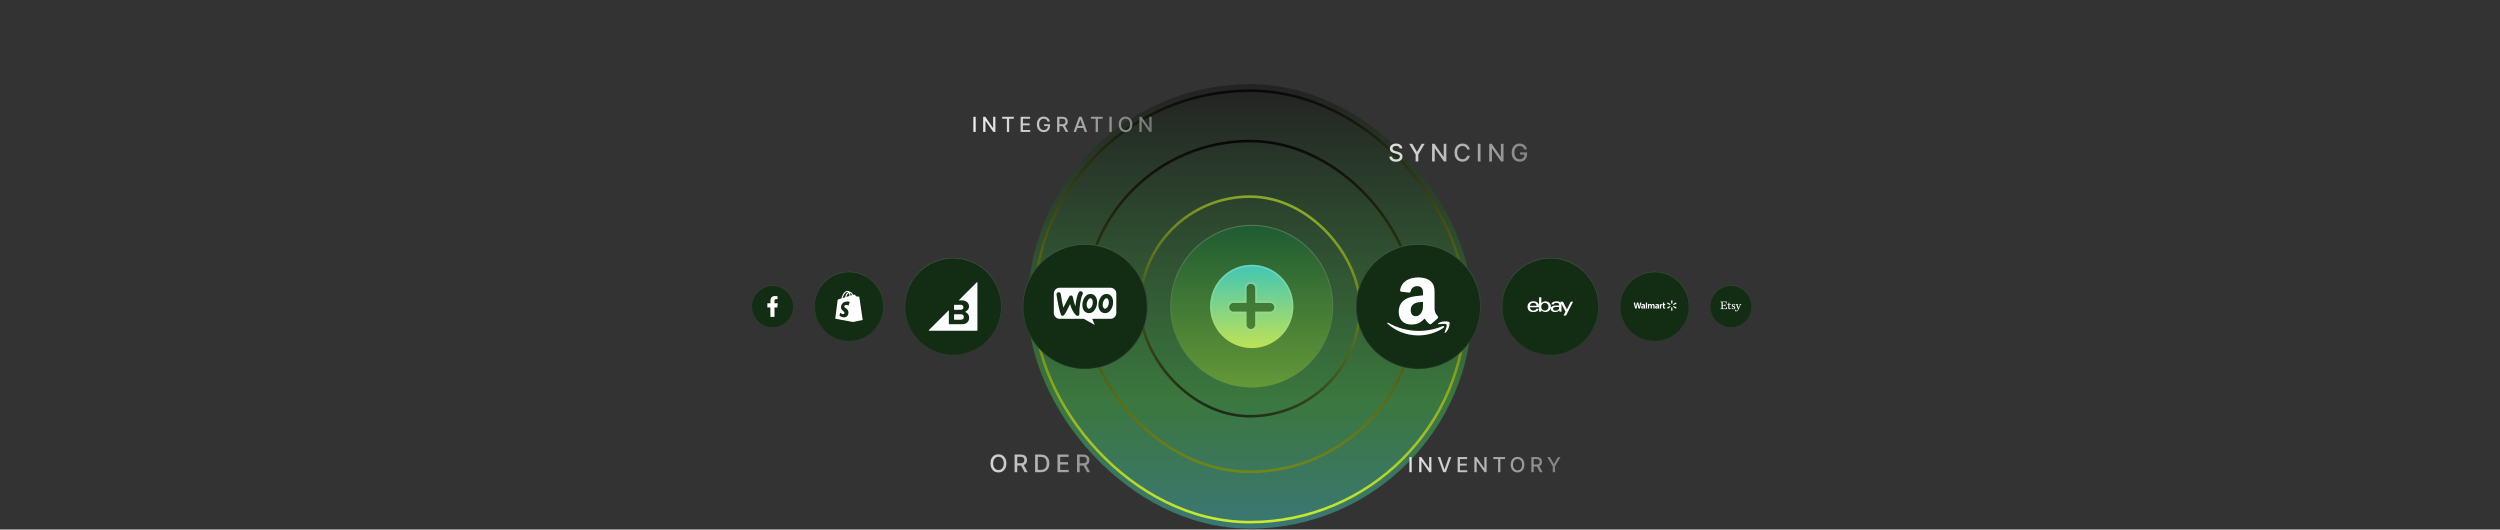 <svg width="1440" height="305" viewBox="0 0 1440 305" fill="none" xmlns="http://www.w3.org/2000/svg">
<rect x="0" y="0" width="1440" height="305" fill="#333333" stroke="none"/>
<rect opacity="0.4" x="592" y="48.5" width="256" height="256" rx="128" fill="url(#paint0_linear_951_2414)"/>
<rect x="656.75" y="113.25" width="126.5" height="126.5" rx="63.25" stroke="url(#paint1_linear_951_2414)" stroke-opacity="0.8" stroke-width="1.5"/>
<rect x="624.75" y="81.25" width="190.5" height="190.5" rx="95.25" stroke="url(#paint2_linear_951_2414)" stroke-width="1.5"/>
<rect x="595.75" y="52.25" width="248.5" height="248.5" rx="124.25" stroke="url(#paint3_linear_951_2414)" stroke-width="1.5"/>
<g clip-path="url(#clip0_951_2414)">
<path d="M457 176.5C457 169.873 451.627 164.5 445 164.5C438.373 164.5 433 169.873 433 176.5C433 183.127 438.373 188.5 445 188.5C451.627 188.5 457 183.127 457 176.5Z" fill="#132C14"/>
<path d="M456.919 176.499C456.919 169.917 451.584 164.582 445.003 164.582C438.421 164.582 433.086 169.917 433.086 176.499C433.086 183.08 438.421 188.415 445.003 188.415C451.584 188.415 456.919 183.08 456.919 176.499Z" stroke="url(#paint4_linear_951_2414)" stroke-opacity="0.2" stroke-width="0.167"/>
</g>
<g clip-path="url(#clip1_951_2414)">
<path fill-rule="evenodd" clip-rule="evenodd" d="M446.093 182.5V177.1H447.732L448 174.7H446.093V173.531C446.093 172.913 446.109 172.3 446.972 172.3H447.847V170.584C447.847 170.558 447.095 170.5 446.335 170.5C444.748 170.5 443.754 171.494 443.754 173.32V174.7H442V177.1H443.754V182.5H446.093Z" fill="white"/>
</g>
<g clip-path="url(#clip2_951_2414)">
<path d="M509 176.5C509 165.454 500.046 156.5 489 156.5C477.954 156.5 469 165.454 469 176.5C469 187.546 477.954 196.5 489 196.5C500.046 196.5 509 187.546 509 176.5Z" fill="#132C14"/>
<path d="M508.863 176.502C508.863 165.533 499.971 156.641 489.002 156.641C478.033 156.641 469.141 165.533 469.141 176.502C469.141 187.471 478.033 196.363 489.002 196.363C499.971 196.363 508.863 187.471 508.863 176.502Z" stroke="url(#paint5_linear_951_2414)" stroke-opacity="0.2" stroke-width="0.278"/>
</g>
<g clip-path="url(#clip3_951_2414)">
<path d="M494.951 171.03C494.951 171.03 494.936 170.949 494.89 170.919C494.844 170.89 494.794 170.884 494.794 170.884L493.35 170.777L492.287 169.72C492.247 169.689 492.2 169.671 492.153 169.662C492.04 169.64 491.888 169.666 491.86 169.673L491.308 169.843C491.069 169.136 490.742 168.633 490.331 168.342C490.028 168.127 489.693 168.036 489.334 168.063C489.259 167.963 489.175 167.875 489.084 167.801C488.686 167.479 488.172 167.429 487.557 167.652C485.713 168.322 484.93 170.712 484.648 171.906L483.041 172.403C483.041 172.403 482.662 172.511 482.573 172.617C482.476 172.734 482.457 173.05 482.457 173.05L481.094 183.565L491.365 185.481L496.91 184.281L494.951 171.03ZM489.259 170.478L487.484 171.028C487.719 170.106 488.171 169.164 489.036 168.797C489.215 169.268 489.265 169.911 489.259 170.478ZM487.768 168.233C488.143 168.096 488.432 168.103 488.649 168.249C487.49 168.778 486.984 170.109 486.766 171.25L485.344 171.69C485.662 170.542 486.37 168.74 487.768 168.233ZM488.763 175.982C488.682 175.942 488.586 175.9 488.477 175.86C488.369 175.82 488.249 175.782 488.119 175.75C487.991 175.719 487.852 175.693 487.706 175.678C487.561 175.663 487.409 175.658 487.252 175.667C487.107 175.676 486.976 175.702 486.861 175.743C486.747 175.784 486.648 175.84 486.566 175.91C486.485 175.979 486.42 176.062 486.375 176.157C486.33 176.253 486.303 176.36 486.298 176.478C486.294 176.567 486.308 176.651 486.339 176.733C486.37 176.815 486.418 176.896 486.484 176.976C486.55 177.056 486.634 177.136 486.736 177.218C486.839 177.301 486.959 177.384 487.099 177.471C487.295 177.597 487.495 177.738 487.685 177.9C487.878 178.064 488.06 178.25 488.217 178.461C488.376 178.675 488.508 178.914 488.597 179.183C488.686 179.454 488.732 179.753 488.718 180.081C488.694 180.62 488.576 181.084 488.381 181.468C488.189 181.848 487.923 182.146 487.603 182.363C487.29 182.574 486.927 182.705 486.532 182.758C486.149 182.809 485.738 182.787 485.315 182.693C485.312 182.693 485.308 182.691 485.305 182.691C485.301 182.69 485.298 182.689 485.295 182.689C485.292 182.688 485.288 182.687 485.285 182.686C485.281 182.686 485.278 182.685 485.275 182.684C485.076 182.636 484.884 182.573 484.704 182.5C484.527 182.429 484.36 182.347 484.209 182.259C484.059 182.172 483.924 182.078 483.806 181.981C483.69 181.885 483.592 181.787 483.514 181.687L483.981 180.136C484.06 180.203 484.157 180.279 484.267 180.356C484.378 180.434 484.502 180.514 484.636 180.589C484.771 180.664 484.915 180.734 485.064 180.791C485.214 180.849 485.369 180.893 485.523 180.916C485.658 180.935 485.779 180.931 485.885 180.908C485.992 180.884 486.083 180.839 486.157 180.778C486.232 180.718 486.291 180.641 486.331 180.553C486.372 180.464 486.395 180.365 486.399 180.258C486.404 180.151 486.394 180.051 486.367 179.953C486.341 179.856 486.297 179.761 486.234 179.667C486.171 179.572 486.089 179.477 485.986 179.38C485.884 179.283 485.761 179.183 485.616 179.077C485.437 178.943 485.27 178.799 485.12 178.642C484.971 178.487 484.84 178.319 484.732 178.137C484.626 177.956 484.542 177.761 484.487 177.549C484.433 177.338 484.408 177.109 484.418 176.86C484.437 176.444 484.52 176.06 484.659 175.715C484.8 175.366 484.999 175.053 485.249 174.783C485.504 174.508 485.815 174.276 486.172 174.097C486.54 173.914 486.96 173.785 487.426 173.724C487.642 173.695 487.85 173.682 488.046 173.681C488.245 173.68 488.432 173.692 488.604 173.714C488.779 173.736 488.938 173.769 489.079 173.809C489.221 173.849 489.344 173.896 489.446 173.948L488.763 175.982ZM489.875 170.288C489.874 170.218 489.872 170.147 489.87 170.075C489.849 169.523 489.774 169.057 489.646 168.68C489.786 168.694 489.912 168.74 490.027 168.822C490.349 169.05 490.58 169.508 490.743 170.019L489.875 170.288Z" fill="white"/>
</g>
<g clip-path="url(#clip4_951_2414)">
<path d="M577 176.5C577 161.036 564.464 148.5 549 148.5C533.536 148.5 521 161.036 521 176.5C521 191.964 533.536 204.5 549 204.5C564.464 204.5 577 191.964 577 176.5Z" fill="#132C14"/>
<path d="M576.806 176.501C576.806 161.144 564.357 148.695 549.001 148.695C533.644 148.695 521.195 161.144 521.195 176.501C521.195 191.857 533.644 204.306 549.001 204.306C564.357 204.306 576.806 191.857 576.806 176.501Z" stroke="url(#paint6_linear_951_2414)" stroke-opacity="0.2" stroke-width="0.389"/>
</g>
<g clip-path="url(#clip5_951_2414)">
<path d="M549.753 178.44H553.284C554.289 178.44 554.924 177.887 554.924 177C554.924 176.163 554.289 175.56 553.284 175.56H549.753C549.636 175.56 549.534 175.66 549.534 175.761V178.24C549.552 178.356 549.635 178.44 549.753 178.44ZM549.753 184.152H553.402C554.523 184.152 555.193 183.583 555.193 182.577C555.193 181.707 554.557 181.002 553.402 181.002H549.753C549.636 181.002 549.534 181.104 549.534 181.204V183.934C549.552 184.068 549.635 184.152 549.753 184.152ZM562.673 162.562L552.228 172.98H553.936C556.597 172.98 558.171 174.655 558.171 176.48C558.171 177.921 557.201 178.977 556.162 179.445C555.995 179.513 555.995 179.747 556.179 179.814C557.384 180.283 558.238 181.54 558.238 183.013C558.238 185.089 556.849 186.748 554.154 186.748H546.755C546.639 186.748 546.537 186.648 546.537 186.548V178.659L535.072 190.08C534.921 190.232 535.022 190.499 535.239 190.499H562.809C562.857 190.498 562.904 190.479 562.938 190.444C562.973 190.41 562.992 190.363 562.993 190.315V162.713C563.043 162.528 562.809 162.428 562.675 162.561L562.673 162.562Z" fill="#FCFDFF"/>
</g>
<g clip-path="url(#clip6_951_2414)">
<path d="M661 176.5C661 156.618 644.882 140.5 625 140.5C605.118 140.5 589 156.618 589 176.5C589 196.382 605.118 212.5 625 212.5C644.882 212.5 661 196.382 661 176.5Z" fill="#132C14"/>
<path d="M660.75 176.5C660.75 156.756 644.744 140.75 625 140.75C605.256 140.75 589.25 156.756 589.25 176.5C589.25 196.244 605.256 212.25 625 212.25C644.744 212.25 660.75 196.244 660.75 176.5Z" stroke="url(#paint7_linear_951_2414)" stroke-opacity="0.2" stroke-width="0.5"/>
</g>
<path fill-rule="evenodd" clip-rule="evenodd" d="M639.644 165.742H610.341C608.487 165.742 606.985 167.258 607 169.098V180.283C607 182.138 608.501 183.639 610.356 183.639H624.235L630.578 187.171L629.136 183.639H639.644C641.499 183.639 643 182.138 643 180.283V169.098C643 167.243 641.499 165.742 639.644 165.742ZM609.723 168.333C609.311 168.362 609.002 168.509 608.796 168.789C608.59 169.054 608.516 169.392 608.56 169.775C609.429 175.294 610.238 179.018 610.989 180.946C611.283 181.652 611.622 181.991 612.019 181.961C612.637 181.917 613.373 181.063 614.241 179.4C614.698 178.458 615.404 177.046 616.361 175.162C617.156 177.943 618.245 180.033 619.613 181.431C619.996 181.829 620.394 182.005 620.776 181.976C621.115 181.947 621.38 181.77 621.556 181.446C621.703 181.166 621.762 180.843 621.733 180.475C621.645 179.135 621.777 177.266 622.145 174.867C622.528 172.395 622.999 170.614 623.573 169.554C623.69 169.333 623.734 169.113 623.72 168.848C623.69 168.509 623.543 168.229 623.263 168.009C622.984 167.788 622.675 167.685 622.336 167.714C621.909 167.744 621.586 167.95 621.365 168.362C620.452 170.025 619.805 172.718 619.422 176.457C618.863 175.044 618.392 173.381 618.024 171.423C617.862 170.555 617.465 170.143 616.817 170.187C616.376 170.216 616.008 170.511 615.713 171.07L612.49 177.207C611.96 175.073 611.46 172.468 611.004 169.392C610.901 168.627 610.474 168.274 609.723 168.333ZM638.084 169.392C639.129 169.613 639.909 170.172 640.439 171.1C640.91 171.894 641.146 172.851 641.146 173.999C641.146 175.515 640.763 176.898 639.998 178.164C639.115 179.636 637.967 180.372 636.539 180.372C636.289 180.372 636.024 180.342 635.744 180.283C634.699 180.063 633.919 179.503 633.389 178.576C632.918 177.767 632.683 176.795 632.683 175.662C632.683 174.146 633.066 172.763 633.831 171.512C634.729 170.04 635.877 169.304 637.29 169.304C637.54 169.304 637.805 169.333 638.084 169.392ZM637.466 177.355C638.011 176.869 638.379 176.148 638.585 175.176C638.644 174.838 638.688 174.47 638.688 174.087C638.688 173.66 638.599 173.204 638.423 172.748C638.202 172.174 637.908 171.865 637.554 171.791C637.025 171.688 636.51 171.983 636.024 172.704C635.626 173.263 635.376 173.852 635.244 174.455C635.17 174.794 635.141 175.162 635.141 175.53C635.141 175.956 635.229 176.413 635.406 176.869C635.626 177.443 635.921 177.752 636.274 177.826C636.642 177.899 637.039 177.737 637.466 177.355ZM631.211 171.1C630.681 170.172 629.886 169.613 628.856 169.392C628.577 169.333 628.312 169.304 628.061 169.304C626.649 169.304 625.501 170.04 624.603 171.512C623.837 172.763 623.455 174.146 623.455 175.662C623.455 176.795 623.69 177.767 624.161 178.576C624.691 179.503 625.471 180.063 626.516 180.283C626.796 180.342 627.061 180.372 627.311 180.372C628.738 180.372 629.886 179.636 630.77 178.164C631.535 176.898 631.918 175.515 631.918 173.999C631.918 172.851 631.682 171.894 631.211 171.1ZM629.357 175.176C629.151 176.148 628.783 176.869 628.238 177.355C627.811 177.737 627.414 177.899 627.046 177.826C626.693 177.752 626.398 177.443 626.178 176.869C626.001 176.413 625.913 175.956 625.913 175.53C625.913 175.162 625.942 174.794 626.016 174.455C626.148 173.852 626.398 173.263 626.796 172.704C627.281 171.983 627.797 171.688 628.326 171.791C628.68 171.865 628.974 172.174 629.195 172.748C629.371 173.204 629.46 173.66 629.46 174.087C629.46 174.47 629.43 174.838 629.357 175.176Z" fill="#FCFDFF"/>
<path d="M767.702 176.5C767.702 150.706 746.793 129.797 721 129.797C695.206 129.797 674.297 150.706 674.297 176.5C674.297 202.293 695.206 223.202 721 223.202C746.793 223.202 767.702 202.293 767.702 176.5Z" fill="url(#paint8_linear_951_2414)" fill-opacity="0.3"/>
<path d="M767.702 176.5C767.702 150.706 746.793 129.797 721 129.797C695.206 129.797 674.297 150.706 674.297 176.5C674.297 202.293 695.206 223.202 721 223.202C746.793 223.202 767.702 202.293 767.702 176.5Z" stroke="url(#paint9_linear_951_2414)" stroke-opacity="0.2" stroke-width="0.649"/>
<g clip-path="url(#clip7_951_2414)">
<path fill-rule="evenodd" clip-rule="evenodd" d="M721 200.5C734.255 200.5 745 189.755 745 176.5C745 163.245 734.255 152.5 721 152.5C707.745 152.5 697 163.245 697 176.5C697 189.755 707.745 200.5 721 200.5ZM720.5 163.5C719.837 163.5 719.201 163.763 718.732 164.232C718.263 164.701 718 165.337 718 166V174.5H710.5C709.837 174.5 709.201 174.763 708.732 175.232C708.263 175.701 708 176.337 708 177C708 177.663 708.263 178.299 708.732 178.768C709.201 179.237 709.837 179.5 710.5 179.5H718V187C718 187.663 718.263 188.299 718.732 188.768C719.201 189.237 719.837 189.5 720.5 189.5C721.163 189.5 721.799 189.237 722.268 188.768C722.737 188.299 723 187.663 723 187V179.5H731.5C732.163 179.5 732.799 179.237 733.268 178.768C733.737 178.299 734 177.663 734 177C734 176.337 733.737 175.701 733.268 175.232C732.799 174.763 732.163 174.5 731.5 174.5H723V166C723 165.337 722.737 164.701 722.268 164.232C721.799 163.763 721.163 163.5 720.5 163.5Z" fill="url(#paint10_linear_951_2414)" fill-opacity="0.8"/>
<path d="M744.5 176.5C744.5 189.479 733.979 200 721 200C708.021 200 697.5 189.479 697.5 176.5C697.5 163.521 708.021 153 721 153C733.979 153 744.5 163.521 744.5 176.5ZM720.5 163C719.704 163 718.941 163.316 718.379 163.879C717.816 164.441 717.5 165.204 717.5 166V174H710.5C709.704 174 708.941 174.316 708.379 174.879C707.816 175.441 707.5 176.204 707.5 177C707.5 177.796 707.816 178.559 708.379 179.121C708.941 179.684 709.704 180 710.5 180H717.5V187C717.5 187.394 717.578 187.784 717.728 188.148C717.879 188.512 718.1 188.843 718.379 189.121C718.657 189.4 718.988 189.621 719.352 189.772C719.716 189.922 720.106 190 720.5 190C720.894 190 721.284 189.922 721.648 189.772C722.012 189.621 722.343 189.4 722.621 189.121C722.9 188.843 723.121 188.512 723.272 188.148C723.422 187.784 723.5 187.394 723.5 187V180H731.5C732.296 180 733.059 179.684 733.621 179.121C734.184 178.559 734.5 177.796 734.5 177C734.5 176.204 734.184 175.441 733.621 174.879C733.059 174.316 732.296 174 731.5 174H723.5V166C723.5 165.204 723.184 164.441 722.621 163.879C722.059 163.316 721.296 163 720.5 163Z" stroke="url(#paint11_linear_951_2414)" stroke-opacity="0.2"/>
</g>
<g clip-path="url(#clip8_951_2414)">
<path d="M853 176.5C853 156.618 836.882 140.5 817 140.5C797.118 140.5 781 156.618 781 176.5C781 196.382 797.118 212.5 817 212.5C836.882 212.5 853 196.382 853 176.5Z" fill="#132C14"/>
<path d="M852.75 176.5C852.75 156.756 836.744 140.75 817 140.75C797.256 140.75 781.25 156.756 781.25 176.5C781.25 196.244 797.256 212.25 817 212.25C836.744 212.25 852.75 196.244 852.75 176.5Z" stroke="url(#paint12_linear_951_2414)" stroke-opacity="0.2" stroke-width="0.5"/>
</g>
<path fill-rule="evenodd" clip-rule="evenodd" d="M819.647 174.949C819.647 176.8 819.691 178.343 818.758 179.987C818.004 181.325 816.804 182.146 815.471 182.146C813.649 182.146 812.583 180.759 812.583 178.702C812.583 174.657 816.212 173.922 819.647 173.922V174.949ZM824.436 186.529C824.121 186.81 823.667 186.83 823.313 186.639C821.735 185.328 821.452 184.722 820.591 183.474C817.984 186.13 816.137 186.926 812.761 186.926C808.762 186.926 805.653 184.459 805.653 179.525C805.653 175.669 807.74 173.048 810.717 171.762C813.294 170.631 816.893 170.426 819.647 170.117V169.5C819.647 168.37 819.735 167.033 819.069 166.057C818.492 165.183 817.381 164.823 816.404 164.823C814.593 164.823 812.982 165.751 812.587 167.674C812.504 168.103 812.193 168.526 811.761 168.548L807.159 168.049C806.77 167.962 806.338 167.65 806.45 167.057C807.508 161.472 812.551 159.785 817.07 159.785C819.38 159.785 822.401 160.402 824.223 162.15C826.533 164.309 826.311 167.188 826.311 170.323V177.722C826.311 179.947 827.235 180.924 828.103 182.125C828.407 182.555 828.475 183.07 828.089 183.385C827.118 184.198 825.394 185.696 824.446 186.539L824.436 186.529ZM830.944 187.845C826.534 189.716 821.741 190.62 817.382 190.62C810.918 190.62 804.661 188.847 799.601 185.902C799.158 185.644 798.83 186.099 799.198 186.432C803.888 190.667 810.086 193.212 816.968 193.212C821.879 193.212 827.582 191.667 831.516 188.764C832.166 188.283 831.609 187.563 830.944 187.845ZM832.118 191.38C831.975 191.739 832.283 191.885 832.608 191.612C834.718 189.846 835.264 186.148 834.831 185.613C834.403 185.084 830.713 184.627 828.461 186.208C828.115 186.453 828.175 186.788 828.559 186.742C829.827 186.589 832.65 186.251 833.153 186.895C833.656 187.54 832.593 190.194 832.118 191.38Z" fill="white"/>
<g clip-path="url(#clip9_951_2414)">
<path d="M921 176.5C921 161.036 908.464 148.5 893 148.5C877.536 148.5 865 161.036 865 176.5C865 191.964 877.536 204.5 893 204.5C908.464 204.5 921 191.964 921 176.5Z" fill="#132C14"/>
<path d="M920.806 176.501C920.806 161.144 908.357 148.695 893.001 148.695C877.644 148.695 865.195 161.144 865.195 176.501C865.195 191.857 877.644 204.306 893.001 204.306C908.357 204.306 920.806 191.857 920.806 176.501Z" stroke="url(#paint13_linear_951_2414)" stroke-opacity="0.2" stroke-width="0.389"/>
</g>
<path d="M885.106 176.146C885.106 176.143 885.106 176.139 885.106 176.135C885.106 175.201 884.349 174.444 883.415 174.444C883.346 174.444 883.278 174.449 883.211 174.457L883.219 174.456C883.166 174.451 883.105 174.447 883.043 174.447C882.082 174.447 881.295 175.195 881.235 176.141V176.146H885.106ZM889.862 178.896C889.873 178.896 889.885 178.896 889.898 178.896C891.016 178.896 891.922 177.989 891.922 176.872C891.922 176.807 891.919 176.742 891.913 176.678L891.914 176.686C891.917 176.645 891.919 176.598 891.919 176.551C891.919 175.406 890.99 174.478 889.846 174.478C888.701 174.478 887.773 175.406 887.773 176.551C887.773 176.599 887.775 176.646 887.777 176.693V176.687C887.772 176.743 887.768 176.808 887.768 176.873C887.768 177.99 888.674 178.896 889.791 178.896C889.804 178.896 889.816 178.896 889.829 178.896H889.827H889.862ZM896.489 176.845C895.292 176.882 894.553 177.1 894.553 177.884C894.553 178.392 894.947 178.945 895.98 178.945C896.056 178.955 896.144 178.962 896.233 178.962C897.265 178.962 898.1 178.126 898.1 177.095C898.1 177.049 898.099 177.001 898.095 176.956V176.962V176.82C897.603 176.82 897.013 176.827 896.473 176.844H896.486L896.489 176.845ZM886.498 176.645V171.266H887.81V174.574C888.358 173.962 889.151 173.577 890.034 173.577C890.099 173.577 890.163 173.579 890.227 173.584L890.218 173.583C890.248 173.582 890.282 173.581 890.317 173.581C891.972 173.581 893.313 174.922 893.313 176.577C893.313 176.621 893.312 176.666 893.311 176.71V176.704C893.311 176.72 893.311 176.738 893.311 176.756C893.311 176.996 893.287 177.23 893.241 177.456L893.244 177.433C893.507 176.391 894.637 176.006 896.411 175.963C896.968 175.943 897.608 175.943 898.116 175.943V175.795C898.116 174.828 897.508 174.435 896.443 174.435C895.656 174.435 895.082 174.763 895.016 175.32H893.622C893.771 173.91 895.262 173.549 896.56 173.549C896.67 173.534 896.798 173.526 896.928 173.526C897.855 173.526 898.678 173.97 899.195 174.658L899.2 174.665L898.723 173.746H900.265L902.512 178.257L904.759 173.745H906.118L902.05 181.733H900.578L901.748 179.503L899.2 174.714C899.339 174.993 899.42 175.321 899.42 175.669C899.42 175.69 899.42 175.712 899.419 175.733V175.73V178.42C899.419 178.798 899.43 179.174 899.463 179.519H898.245C898.213 179.267 898.195 178.977 898.195 178.683C897.652 179.334 896.841 179.745 895.934 179.745C895.837 179.745 895.741 179.741 895.646 179.731L895.658 179.732C894.04 179.732 893.174 178.879 893.174 177.879C893.174 177.722 893.189 177.569 893.217 177.42L893.214 177.435C892.892 178.755 891.72 179.719 890.323 179.719C890.275 179.719 890.229 179.718 890.183 179.715H890.19C890.155 179.717 890.113 179.718 890.072 179.718C889.165 179.718 888.349 179.326 887.786 178.701L887.783 178.699C887.782 178.983 887.767 179.261 887.736 179.536L887.74 179.501H886.449C886.471 179.075 886.493 178.567 886.493 178.14V176.992H881.211C881.214 178.045 882.068 178.897 883.121 178.897C883.162 178.897 883.203 178.897 883.243 178.894H883.238C883.288 178.899 883.348 178.903 883.407 178.903C884.099 178.903 884.692 178.484 884.948 177.888L884.953 177.877H886.309C886.046 179.288 884.548 179.764 883.259 179.764C880.915 179.786 879.877 178.489 879.877 176.75C879.871 176.678 879.867 176.594 879.867 176.51C879.867 174.866 881.199 173.534 882.842 173.534C882.998 173.534 883.151 173.547 883.301 173.569L883.284 173.568C883.386 173.555 883.502 173.548 883.621 173.548C885.214 173.548 886.506 174.839 886.506 176.432C886.506 176.504 886.503 176.575 886.498 176.645L886.499 176.635V176.64L886.498 176.645Z" fill="white"/>
<g clip-path="url(#clip10_951_2414)">
<path d="M973 176.5C973 165.454 964.046 156.5 953 156.5C941.954 156.5 933 165.454 933 176.5C933 187.546 941.954 196.5 953 196.5C964.046 196.5 973 187.546 973 176.5Z" fill="#132C14"/>
<path d="M972.863 176.502C972.863 165.533 963.971 156.641 953.002 156.641C942.033 156.641 933.141 165.533 933.141 176.502C933.141 187.471 942.033 196.363 953.002 196.363C963.971 196.363 972.863 187.471 972.863 176.502Z" stroke="url(#paint14_linear_951_2414)" stroke-opacity="0.2" stroke-width="0.278"/>
</g>
<g clip-path="url(#clip11_951_2414)">
<path d="M962.959 175.028C963.098 175.028 963.213 174.955 963.228 174.862L963.366 173.307C963.366 173.153 963.186 173.027 962.959 173.027C962.733 173.027 962.553 173.153 962.553 173.307L962.691 174.862C962.706 174.955 962.82 175.028 962.959 175.028H962.959ZM962.118 175.513C962.188 175.393 962.183 175.258 962.109 175.197L960.832 174.301C960.699 174.224 960.5 174.317 960.386 174.513C960.273 174.709 960.293 174.927 960.426 175.004L961.841 175.663C961.929 175.696 962.05 175.633 962.119 175.512L962.118 175.513ZM963.8 175.513C963.869 175.633 963.989 175.696 964.078 175.663L965.493 175.004C965.626 174.927 965.645 174.709 965.533 174.513C965.419 174.317 965.22 174.224 965.087 174.301L963.809 175.197C963.736 175.258 963.731 175.393 963.8 175.513L963.8 175.513ZM962.959 176.97C963.098 176.97 963.213 177.042 963.228 177.135L963.366 178.69C963.366 178.844 963.186 178.97 962.959 178.97C962.733 178.97 962.553 178.844 962.553 178.69L962.691 177.135C962.706 177.042 962.82 176.97 962.959 176.97H962.959ZM963.8 176.484C963.869 176.363 963.989 176.301 964.078 176.334L965.493 176.992C965.626 177.069 965.645 177.288 965.533 177.484C965.419 177.68 965.22 177.773 965.087 177.696L963.809 176.8C963.736 176.74 963.731 176.604 963.8 176.484H963.8M962.118 176.484C962.188 176.604 962.183 176.74 962.109 176.8L960.832 177.696C960.699 177.773 960.5 177.68 960.386 177.484C960.273 177.288 960.293 177.069 960.426 176.992L961.841 176.334C961.929 176.301 962.05 176.363 962.119 176.484H962.118" fill="white"/>
<path d="M954.9 176.801C954.9 176.848 954.895 176.897 954.882 176.941C954.828 177.12 954.642 177.272 954.41 177.272C954.216 177.272 954.062 177.162 954.062 176.929C954.062 176.573 954.454 176.475 954.9 176.477L954.9 176.8V176.801ZM955.599 176.18C955.599 175.593 955.348 175.077 954.501 175.077C954.066 175.077 953.721 175.199 953.532 175.308L953.67 175.78C953.843 175.671 954.117 175.581 954.377 175.581C954.807 175.58 954.877 175.824 954.877 175.981V176.018C953.94 176.017 953.348 176.341 953.348 177.002C953.348 177.406 953.649 177.784 954.174 177.784C954.496 177.784 954.766 177.655 954.927 177.449H954.943C954.943 177.449 955.05 177.897 955.64 177.726C955.609 177.539 955.599 177.341 955.599 177.102L955.599 176.18M941 174.277C941 174.277 941.612 176.786 941.71 177.194C941.824 177.669 942.03 177.844 942.622 177.726L943.004 176.17C943.101 175.784 943.166 175.508 943.229 175.115H943.24C943.283 175.512 943.346 175.785 943.425 176.172C943.425 176.172 943.581 176.878 943.661 177.248C943.741 177.619 943.963 177.853 944.543 177.726L945.454 174.277H944.719L944.408 175.768C944.324 176.202 944.248 176.541 944.19 176.938H944.179C944.126 176.545 944.058 176.219 943.974 175.797L943.65 174.277H942.884L942.537 175.758C942.439 176.209 942.347 176.572 942.289 176.955H942.278C942.218 176.594 942.139 176.137 942.053 175.702C942.053 175.702 941.847 174.643 941.775 174.277L941 174.277ZM946.845 176.801C946.845 176.848 946.841 176.897 946.828 176.941C946.774 177.12 946.588 177.272 946.355 177.272C946.161 177.272 946.007 177.162 946.007 176.929C946.007 176.573 946.399 176.475 946.845 176.477L946.845 176.8V176.801ZM947.545 176.18C947.545 175.593 947.294 175.077 946.447 175.077C946.011 175.077 945.666 175.199 945.478 175.308L945.615 175.78C945.788 175.671 946.062 175.581 946.322 175.581C946.752 175.58 946.822 175.824 946.822 175.981V176.018C945.885 176.017 945.293 176.341 945.293 177.002C945.293 177.406 945.595 177.784 946.119 177.784C946.441 177.784 946.711 177.655 946.873 177.449H946.888C946.888 177.449 946.996 177.897 947.585 177.726C947.555 177.539 947.545 177.341 947.545 177.102V176.18ZM948.712 176.994V174.277H948.012V177.726H948.712V176.994ZM957.874 174.277V176.821C957.874 177.172 957.94 177.418 958.081 177.568C958.205 177.699 958.408 177.784 958.651 177.784C958.858 177.784 959.062 177.745 959.158 177.709L959.149 177.162C959.078 177.18 958.996 177.194 958.883 177.194C958.645 177.194 958.565 177.041 958.565 176.726V175.753H959.175V175.093H958.565V174.277H957.874ZM956.066 175.135V177.726H956.789V176.399C956.789 176.328 956.793 176.265 956.804 176.208C956.858 175.93 957.07 175.753 957.375 175.753C957.459 175.753 957.519 175.762 957.584 175.771V175.093C957.529 175.082 957.492 175.077 957.425 175.077C957.155 175.077 956.848 175.251 956.72 175.624H956.7V175.135H956.066ZM949.202 175.135V177.726H949.906V176.207C949.906 176.135 949.915 176.06 949.939 175.995C949.998 175.842 950.14 175.663 950.367 175.663C950.651 175.663 950.784 175.903 950.784 176.249V177.726H951.487V176.188C951.487 176.12 951.497 176.038 951.517 175.978C951.574 175.804 951.728 175.662 951.939 175.662C952.227 175.662 952.365 175.898 952.365 176.306V177.726H953.069V176.2C953.069 175.395 952.66 175.077 952.199 175.077C951.995 175.077 951.834 175.128 951.688 175.217C951.565 175.293 951.456 175.399 951.36 175.54H951.349C951.238 175.261 950.976 175.077 950.635 175.077C950.197 175.077 950 175.299 949.881 175.487H949.87V175.135H949.202" fill="white"/>
<path d="M965.848 177.598H965.858C965.872 177.598 965.881 177.592 965.881 177.583C965.881 177.573 965.873 177.568 965.86 177.568C965.855 177.568 965.851 177.569 965.848 177.569V177.598V177.598L965.848 177.598ZM965.846 177.667H965.809V177.545C965.817 177.544 965.837 177.541 965.862 177.541C965.89 177.541 965.902 177.545 965.911 177.551C965.919 177.556 965.924 177.565 965.924 177.578C965.924 177.59 965.913 177.601 965.896 177.605V177.607C965.91 177.611 965.917 177.621 965.921 177.638C965.925 177.656 965.927 177.663 965.93 177.667H965.887C965.884 177.663 965.881 177.652 965.879 177.641C965.877 177.629 965.871 177.623 965.858 177.623H965.846L965.846 177.667ZM965.862 177.506C965.808 177.506 965.767 177.55 965.767 177.605C965.767 177.66 965.808 177.704 965.863 177.704C965.918 177.705 965.959 177.66 965.959 177.604C965.959 177.549 965.918 177.506 965.862 177.506H965.862ZM965.864 177.473C965.939 177.473 965.999 177.532 965.999 177.604C965.999 177.678 965.939 177.737 965.863 177.737C965.787 177.737 965.727 177.678 965.727 177.604C965.727 177.532 965.787 177.473 965.863 177.473H965.864" fill="white"/>
</g>
<g clip-path="url(#clip12_951_2414)">
<path d="M1009 176.5C1009 169.873 1003.63 164.5 997 164.5C990.373 164.5 985 169.873 985 176.5C985 183.127 990.373 188.5 997 188.5C1003.63 188.5 1009 183.127 1009 176.5Z" fill="#132C14"/>
<path d="M1008.92 176.499C1008.92 169.917 1003.58 164.582 997.003 164.582C990.421 164.582 985.086 169.917 985.086 176.499C985.086 183.08 990.421 188.415 997.003 188.415C1003.58 188.415 1008.92 183.08 1008.92 176.499Z" stroke="url(#paint15_linear_951_2414)" stroke-opacity="0.2" stroke-width="0.167"/>
</g>
<g clip-path="url(#clip13_951_2414)">
<path d="M992.287 175.712V174.103C992.287 174.043 992.293 174.008 992.394 174.008H993.758C993.997 174.008 994.128 174.21 994.223 174.592L994.301 174.895H994.533C994.575 174.032 994.61 173.656 994.61 173.656C994.61 173.656 994.027 173.722 993.681 173.722H991.935L991 173.692V173.942L991.316 174.002C991.536 174.043 991.59 174.091 991.608 174.294C991.608 174.294 991.626 174.889 991.626 175.873C991.626 176.855 991.608 177.445 991.608 177.445C991.608 177.624 991.536 177.69 991.316 177.731L991 177.791V178.041L991.935 178.011H993.496C993.848 178.011 994.664 178.041 994.664 178.041C994.682 177.827 994.801 176.855 994.819 176.748H994.599L994.366 177.279C994.181 177.696 993.913 177.725 993.616 177.725H992.728C992.43 177.725 992.287 177.606 992.287 177.35V175.992C992.287 175.992 992.936 175.992 993.163 176.01C993.329 176.022 993.431 176.069 993.484 176.302L993.556 176.611H993.812L993.794 175.831L993.83 175.044H993.574L993.49 175.39C993.437 175.616 993.401 175.658 993.169 175.682C992.906 175.712 992.287 175.706 992.287 175.706V175.712H992.287V175.712ZM995.82 174.27C995.736 174.639 995.653 174.925 995.361 175.116C995.182 175.235 995.004 175.277 994.932 175.283V175.509H995.462V177.338C995.462 177.85 995.802 178.101 996.255 178.101C996.606 178.101 996.97 177.952 997.095 177.642L996.97 177.481C996.91 177.582 996.719 177.731 996.481 177.731C996.219 177.731 996.076 177.552 996.076 177.1V175.485L996.958 175.551L997.005 175.146L996.076 175.181V174.276L995.82 174.27ZM997.702 177.083L997.476 177.089C997.488 177.22 997.494 177.387 997.494 177.542C997.494 177.703 997.488 177.852 997.476 177.923C997.476 177.923 997.929 178.09 998.388 178.09C999.007 178.09 999.502 177.792 999.502 177.208C999.502 176.207 998 176.356 998 175.683C998 175.403 998.251 175.296 998.525 175.296C998.739 175.296 998.918 175.373 998.954 175.486L999.103 175.933L999.323 175.921C999.341 175.683 999.353 175.409 999.389 175.189C999.198 175.105 998.799 175.057 998.549 175.057C997.965 175.057 997.494 175.314 997.494 175.886C997.494 176.88 998.96 176.678 998.96 177.411C998.96 177.673 998.799 177.858 998.435 177.858C998.102 177.858 997.935 177.685 997.87 177.512L997.702 177.083ZM1001.29 177.771C1000.95 178.735 1000.53 178.984 1000.15 178.984C999.985 178.984 999.908 178.913 999.884 178.8L999.795 178.336L999.545 178.348C999.497 178.622 999.45 178.925 999.384 179.175C999.533 179.288 999.783 179.347 999.979 179.347C1000.39 179.347 1001.01 179.294 1001.58 177.938L1002.54 175.678C1002.62 175.494 1002.65 175.476 1002.88 175.387L1003 175.339V175.131L1002.44 175.161L1001.83 175.131V175.339L1001.98 175.387C1002.14 175.434 1002.21 175.494 1002.21 175.601C1002.21 175.654 1002.19 175.708 1002.16 175.791C1002.07 176.017 1001.52 177.361 1001.37 177.647L1001.52 177.593C1001.26 176.945 1000.86 175.862 1000.8 175.678C1000.79 175.642 1000.78 175.613 1000.78 175.583C1000.78 175.488 1000.85 175.41 1000.99 175.381L1001.19 175.339V175.131L1000.37 175.161L999.723 175.131V175.339L999.83 175.375C999.979 175.422 1000.01 175.464 1000.1 175.672C1000.6 176.802 1000.83 177.421 1001.14 178.229L1001.29 177.771Z" fill="white"/>
</g>
<path d="M561.987 67.273V76H560.67V67.273H561.987ZM573.348 67.273V76H572.138L567.702 69.599H567.621V76H566.304V67.273H567.523L571.963 73.682H572.044V67.273H573.348ZM577.239 68.406V67.273H583.993V68.406H581.27V76H579.957V68.406H577.239ZM587.885 76V67.273H593.357V68.406H589.202V71.065H593.071V72.195H589.202V74.867H593.408V76H587.885ZM603.422 70.03C603.34 69.771 603.229 69.54 603.09 69.335C602.953 69.128 602.79 68.952 602.6 68.807C602.409 68.659 602.192 68.547 601.948 68.47C601.706 68.394 601.441 68.355 601.151 68.355C600.659 68.355 600.216 68.481 599.821 68.734C599.426 68.987 599.114 69.358 598.884 69.847C598.656 70.332 598.543 70.928 598.543 71.632C598.543 72.34 598.658 72.938 598.888 73.426C599.118 73.915 599.433 74.285 599.834 74.538C600.235 74.791 600.691 74.918 601.202 74.918C601.676 74.918 602.09 74.821 602.442 74.628C602.797 74.435 603.071 74.162 603.264 73.81C603.46 73.454 603.558 73.037 603.558 72.557L603.899 72.621H601.402V71.534H604.833V72.527C604.833 73.26 604.676 73.896 604.364 74.436C604.054 74.973 603.625 75.388 603.077 75.68C602.531 75.973 601.906 76.119 601.202 76.119C600.412 76.119 599.719 75.938 599.122 75.574C598.529 75.21 598.066 74.695 597.733 74.027C597.401 73.356 597.235 72.561 597.235 71.641C597.235 70.945 597.331 70.32 597.524 69.766C597.718 69.212 597.989 68.742 598.338 68.355C598.691 67.966 599.104 67.669 599.578 67.465C600.056 67.257 600.577 67.153 601.142 67.153C601.614 67.153 602.053 67.223 602.459 67.362C602.868 67.501 603.232 67.699 603.55 67.954C603.871 68.21 604.137 68.514 604.347 68.867C604.557 69.216 604.699 69.604 604.773 70.03H603.422ZM608.904 76V67.273H612.015C612.691 67.273 613.252 67.389 613.698 67.622C614.147 67.855 614.482 68.178 614.704 68.59C614.925 68.999 615.036 69.472 615.036 70.008C615.036 70.543 614.924 71.013 614.7 71.419C614.478 71.822 614.143 72.136 613.694 72.361C613.248 72.585 612.687 72.697 612.011 72.697H609.654V71.564H611.891C612.317 71.564 612.664 71.503 612.931 71.381C613.201 71.258 613.398 71.081 613.523 70.848C613.648 70.615 613.711 70.335 613.711 70.008C613.711 69.679 613.647 69.394 613.519 69.152C613.394 68.91 613.197 68.726 612.927 68.598C612.66 68.467 612.309 68.402 611.874 68.402H610.221V76H608.904ZM613.212 72.062L615.369 76H613.869L611.755 72.062H613.212ZM619.776 76H618.378L621.519 67.273H623.04L626.181 76H624.783L622.315 68.858H622.247L619.776 76ZM620.01 72.582H624.544V73.69H620.01V72.582ZM628.379 68.406V67.273H635.133V68.406H632.41V76H631.098V68.406H628.379ZM640.343 67.273V76H639.026V67.273H640.343ZM652.241 71.636C652.241 72.568 652.071 73.369 651.73 74.04C651.389 74.707 650.922 75.222 650.328 75.582C649.737 75.94 649.065 76.119 648.312 76.119C647.557 76.119 646.882 75.94 646.288 75.582C645.697 75.222 645.231 74.706 644.89 74.035C644.55 73.365 644.379 72.565 644.379 71.636C644.379 70.704 644.55 69.905 644.89 69.237C645.231 68.567 645.697 68.053 646.288 67.695C646.882 67.334 647.557 67.153 648.312 67.153C649.065 67.153 649.737 67.334 650.328 67.695C650.922 68.053 651.389 68.567 651.73 69.237C652.071 69.905 652.241 70.704 652.241 71.636ZM650.937 71.636C650.937 70.926 650.822 70.328 650.592 69.842C650.365 69.354 650.052 68.984 649.655 68.734C649.26 68.481 648.812 68.355 648.312 68.355C647.81 68.355 647.361 68.481 646.966 68.734C646.571 68.984 646.258 69.354 646.028 69.842C645.801 70.328 645.687 70.926 645.687 71.636C645.687 72.347 645.801 72.946 646.028 73.435C646.258 73.921 646.571 74.29 646.966 74.543C647.361 74.793 647.81 74.918 648.312 74.918C648.812 74.918 649.26 74.793 649.655 74.543C650.052 74.29 650.365 73.921 650.592 73.435C650.822 72.946 650.937 72.347 650.937 71.636ZM663.327 67.273V76H662.117L657.681 69.599H657.6V76H656.283V67.273H657.502L661.942 73.682H662.023V67.273H663.327Z" fill="url(#paint16_linear_951_2414)"/>
<path d="M813.129 263.273V272H811.812V263.273H813.129ZM824.49 263.273V272H823.28L818.844 265.599H818.763V272H817.446V263.273H818.665L823.105 269.682H823.186V263.273H824.49ZM829.574 263.273L832.003 270.381H832.101L834.53 263.273H835.953L832.813 272H831.291L828.151 263.273H829.574ZM839.613 272V263.273H845.085V264.406H840.93V267.065H844.8V268.195H840.93V270.866H845.136V272H839.613ZM856.288 263.273V272H855.078L850.642 265.599H850.561V272H849.244V263.273H850.463L854.903 269.682H854.984V263.273H856.288ZM860.178 264.406V263.273H866.933V264.406H864.21V272H862.897V264.406H860.178ZM878.031 267.636C878.031 268.568 877.861 269.369 877.52 270.04C877.179 270.707 876.712 271.222 876.118 271.582C875.527 271.94 874.855 272.119 874.102 272.119C873.347 272.119 872.672 271.94 872.078 271.582C871.487 271.222 871.021 270.706 870.68 270.036C870.339 269.365 870.169 268.565 870.169 267.636C870.169 266.705 870.339 265.905 870.68 265.237C871.021 264.567 871.487 264.053 872.078 263.695C872.672 263.334 873.347 263.153 874.102 263.153C874.855 263.153 875.527 263.334 876.118 263.695C876.712 264.053 877.179 264.567 877.52 265.237C877.861 265.905 878.031 266.705 878.031 267.636ZM876.727 267.636C876.727 266.926 876.612 266.328 876.382 265.842C876.155 265.354 875.842 264.984 875.445 264.734C875.05 264.482 874.602 264.355 874.102 264.355C873.599 264.355 873.151 264.482 872.756 264.734C872.361 264.984 872.048 265.354 871.818 265.842C871.591 266.328 871.477 266.926 871.477 267.636C871.477 268.347 871.591 268.946 871.818 269.435C872.048 269.92 872.361 270.29 872.756 270.543C873.151 270.793 873.599 270.918 874.102 270.918C874.602 270.918 875.05 270.793 875.445 270.543C875.842 270.29 876.155 269.92 876.382 269.435C876.612 268.946 876.727 268.347 876.727 267.636ZM882.073 272V263.273H885.184C885.86 263.273 886.421 263.389 886.867 263.622C887.316 263.855 887.651 264.178 887.873 264.589C888.094 264.999 888.205 265.472 888.205 266.009C888.205 266.543 888.093 267.013 887.868 267.419C887.647 267.822 887.312 268.136 886.863 268.361C886.417 268.585 885.856 268.697 885.179 268.697H882.823V267.564H885.06C885.486 267.564 885.833 267.503 886.1 267.381C886.37 267.259 886.567 267.081 886.692 266.848C886.817 266.615 886.88 266.335 886.88 266.009C886.88 265.679 886.816 265.393 886.688 265.152C886.563 264.911 886.365 264.726 886.096 264.598C885.829 264.467 885.478 264.402 885.043 264.402H883.39V272H882.073ZM886.381 268.062L888.537 272H887.037L884.924 268.062H886.381ZM891.218 263.273H892.713L894.993 267.24H895.087L897.367 263.273H898.862L895.696 268.574V272H894.384V268.574L891.218 263.273Z" fill="url(#paint17_linear_951_2414)"/>
<path d="M806.239 85.493C806.186 85.022 805.967 84.658 805.582 84.399C805.198 84.137 804.714 84.006 804.131 84.006C803.713 84.006 803.352 84.073 803.047 84.205C802.742 84.335 802.505 84.513 802.336 84.742C802.17 84.968 802.087 85.224 802.087 85.513C802.087 85.755 802.144 85.963 802.256 86.139C802.372 86.315 802.523 86.462 802.709 86.582C802.898 86.698 803.1 86.796 803.315 86.875C803.531 86.951 803.738 87.014 803.937 87.064L804.931 87.322C805.256 87.402 805.589 87.51 805.93 87.646C806.272 87.781 806.588 87.96 806.88 88.183C807.172 88.405 807.407 88.68 807.586 89.008C807.768 89.336 807.859 89.729 807.859 90.186C807.859 90.763 807.71 91.275 807.412 91.722C807.117 92.17 806.688 92.523 806.124 92.781C805.564 93.04 804.886 93.169 804.091 93.169C803.329 93.169 802.669 93.048 802.112 92.806C801.555 92.564 801.12 92.221 800.805 91.777C800.49 91.329 800.316 90.799 800.283 90.186H801.824C801.854 90.554 801.973 90.861 802.182 91.106C802.394 91.348 802.664 91.528 802.992 91.648C803.324 91.764 803.687 91.822 804.081 91.822C804.515 91.822 804.901 91.754 805.239 91.618C805.581 91.479 805.849 91.287 806.045 91.041C806.24 90.793 806.338 90.503 806.338 90.171C806.338 89.87 806.252 89.623 806.08 89.43C805.911 89.238 805.68 89.079 805.389 88.953C805.1 88.827 804.774 88.716 804.409 88.62L803.206 88.292C802.391 88.07 801.744 87.743 801.267 87.312C800.793 86.882 800.556 86.312 800.556 85.602C800.556 85.016 800.715 84.504 801.033 84.066C801.352 83.629 801.782 83.289 802.326 83.047C802.87 82.802 803.483 82.679 804.166 82.679C804.855 82.679 805.463 82.8 805.99 83.042C806.52 83.284 806.938 83.617 807.243 84.041C807.548 84.462 807.707 84.946 807.72 85.493H806.239ZM811.71 82.818H813.455L816.114 87.447H816.224L818.884 82.818H820.629L816.935 89.003V93H815.404V89.003L811.71 82.818ZM833.097 82.818V93H831.685L826.51 85.533H826.415V93H824.879V82.818H826.301L831.481 90.296H831.576V82.818H833.097ZM846.595 86.129H845.044C844.984 85.798 844.873 85.506 844.711 85.254C844.548 85.002 844.349 84.789 844.114 84.613C843.879 84.437 843.615 84.305 843.324 84.215C843.035 84.126 842.729 84.081 842.404 84.081C841.817 84.081 841.292 84.228 840.828 84.523C840.367 84.818 840.002 85.251 839.734 85.821C839.469 86.391 839.336 87.087 839.336 87.909C839.336 88.738 839.469 89.437 839.734 90.007C840.002 90.577 840.369 91.008 840.833 91.3C841.297 91.591 841.819 91.737 842.399 91.737C842.72 91.737 843.025 91.694 843.314 91.608C843.605 91.519 843.869 91.388 844.104 91.215C844.339 91.043 844.538 90.832 844.701 90.584C844.866 90.332 844.981 90.044 845.044 89.719L846.595 89.724C846.512 90.224 846.351 90.685 846.113 91.106C845.877 91.523 845.574 91.885 845.203 92.19C844.835 92.491 844.414 92.725 843.94 92.891C843.466 93.056 842.949 93.139 842.389 93.139C841.507 93.139 840.722 92.93 840.032 92.513C839.343 92.092 838.799 91.49 838.402 90.708C838.007 89.926 837.81 88.993 837.81 87.909C837.81 86.822 838.009 85.889 838.407 85.11C838.804 84.328 839.348 83.728 840.037 83.31C840.727 82.889 841.511 82.679 842.389 82.679C842.929 82.679 843.433 82.757 843.9 82.913C844.371 83.065 844.793 83.29 845.168 83.589C845.542 83.884 845.852 84.245 846.098 84.673C846.343 85.097 846.509 85.582 846.595 86.129ZM852.769 82.818V93H851.233V82.818H852.769ZM866.025 82.818V93H864.613L859.437 85.533H859.343V93H857.806V82.818H859.228L864.409 90.296H864.503V82.818H866.025ZM877.956 86.035C877.86 85.733 877.731 85.463 877.568 85.224C877.409 84.983 877.219 84.777 876.997 84.608C876.775 84.436 876.521 84.305 876.236 84.215C875.954 84.126 875.644 84.081 875.306 84.081C874.733 84.081 874.216 84.228 873.755 84.523C873.294 84.818 872.93 85.251 872.661 85.821C872.396 86.388 872.264 87.082 872.264 87.904C872.264 88.729 872.398 89.427 872.666 89.997C872.935 90.567 873.303 91 873.77 91.295C874.237 91.59 874.769 91.737 875.366 91.737C875.919 91.737 876.402 91.624 876.813 91.399C877.227 91.174 877.547 90.856 877.772 90.445C878.001 90.03 878.115 89.543 878.115 88.983L878.513 89.058H875.6V87.79H879.602V88.948C879.602 89.803 879.419 90.546 879.055 91.175C878.694 91.802 878.193 92.286 877.553 92.627C876.917 92.969 876.188 93.139 875.366 93.139C874.445 93.139 873.636 92.927 872.94 92.503C872.247 92.079 871.707 91.477 871.319 90.698C870.931 89.916 870.737 88.988 870.737 87.914C870.737 87.102 870.85 86.373 871.075 85.727C871.301 85.08 871.617 84.532 872.025 84.081C872.436 83.627 872.918 83.281 873.472 83.042C874.029 82.8 874.637 82.679 875.296 82.679C875.846 82.679 876.359 82.76 876.833 82.923C877.31 83.085 877.734 83.315 878.105 83.614C878.48 83.912 878.79 84.267 879.035 84.678C879.28 85.085 879.446 85.538 879.532 86.035H877.956Z" fill="url(#paint18_linear_951_2414)"/>
<path d="M579.69 266.909C579.69 267.996 579.491 268.931 579.094 269.713C578.696 270.492 578.151 271.092 577.458 271.513C576.769 271.93 575.985 272.139 575.106 272.139C574.225 272.139 573.438 271.93 572.745 271.513C572.056 271.092 571.512 270.49 571.114 269.708C570.716 268.926 570.518 267.993 570.518 266.909C570.518 265.822 570.716 264.889 571.114 264.11C571.512 263.328 572.056 262.728 572.745 262.31C573.438 261.889 574.225 261.679 575.106 261.679C575.985 261.679 576.769 261.889 577.458 262.31C578.151 262.728 578.696 263.328 579.094 264.11C579.491 264.889 579.69 265.822 579.69 266.909ZM578.169 266.909C578.169 266.08 578.035 265.383 577.766 264.816C577.501 264.246 577.136 263.815 576.672 263.523C576.212 263.228 575.69 263.081 575.106 263.081C574.52 263.081 573.996 263.228 573.535 263.523C573.075 263.815 572.71 264.246 572.442 264.816C572.176 265.383 572.044 266.08 572.044 266.909C572.044 267.738 572.176 268.437 572.442 269.007C572.71 269.574 573.075 270.005 573.535 270.3C573.996 270.591 574.52 270.737 575.106 270.737C575.69 270.737 576.212 270.591 576.672 270.3C577.136 270.005 577.501 269.574 577.766 269.007C578.035 268.437 578.169 267.738 578.169 266.909ZM584.406 272V261.818H588.035C588.824 261.818 589.478 261.954 589.999 262.226C590.522 262.498 590.913 262.874 591.172 263.354C591.43 263.832 591.56 264.384 591.56 265.01C591.56 265.633 591.429 266.182 591.167 266.656C590.908 267.126 590.517 267.492 589.994 267.754C589.473 268.016 588.819 268.147 588.03 268.147H585.281V266.825H587.891C588.388 266.825 588.792 266.753 589.104 266.611C589.419 266.468 589.649 266.261 589.795 265.989C589.941 265.718 590.013 265.391 590.013 265.01C590.013 264.625 589.939 264.292 589.79 264.011C589.644 263.729 589.414 263.513 589.099 263.364C588.787 263.212 588.378 263.136 587.871 263.136H585.942V272H584.406ZM589.432 267.406L591.947 272H590.197L587.732 267.406H589.432ZM599.525 272H596.229V261.818H599.63C600.627 261.818 601.484 262.022 602.2 262.43C602.916 262.834 603.464 263.416 603.845 264.175C604.23 264.93 604.422 265.837 604.422 266.894C604.422 267.955 604.228 268.866 603.84 269.629C603.456 270.391 602.899 270.978 602.17 271.388C601.441 271.796 600.559 272 599.525 272ZM597.765 270.658H599.441C600.216 270.658 600.861 270.512 601.375 270.22C601.888 269.925 602.273 269.499 602.528 268.942C602.783 268.382 602.911 267.7 602.911 266.894C602.911 266.095 602.783 265.418 602.528 264.861C602.276 264.304 601.9 263.881 601.399 263.593C600.899 263.305 600.277 263.161 599.535 263.161H597.765V270.658ZM609.132 272V261.818H615.516V263.141H610.669V266.243H615.183V267.56H610.669V270.678H615.576V272H609.132ZM620.368 272V261.818H623.997C624.786 261.818 625.441 261.954 625.961 262.226C626.485 262.498 626.876 262.874 627.134 263.354C627.393 263.832 627.522 264.384 627.522 265.01C627.522 265.633 627.391 266.182 627.129 266.656C626.871 267.126 626.48 267.492 625.956 267.754C625.436 268.016 624.781 268.147 623.992 268.147H621.243V266.825H623.853C624.35 266.825 624.755 266.753 625.066 266.611C625.381 266.468 625.611 266.261 625.757 265.989C625.903 265.718 625.976 265.391 625.976 265.01C625.976 264.625 625.901 264.292 625.752 264.011C625.606 263.729 625.376 263.513 625.061 263.364C624.75 263.212 624.34 263.136 623.833 263.136H621.904V272H620.368ZM625.394 267.406L627.91 272H626.16L623.694 267.406H625.394Z" fill="url(#paint19_linear_951_2414)"/>
<defs>
<linearGradient id="paint0_linear_951_2414" x1="720" y1="48.5" x2="720" y2="304.5" gradientUnits="userSpaceOnUse">
<stop stop-color="#080808"/>
<stop offset="0.71" stop-color="#46DD4E"/>
<stop offset="1" stop-color="#46DDD5"/>
</linearGradient>
<linearGradient id="paint1_linear_951_2414" x1="772.5" y1="94" x2="720" y2="256" gradientUnits="userSpaceOnUse">
<stop stop-color="#C7ED30"/>
<stop offset="1" stop-color="#080808"/>
</linearGradient>
<linearGradient id="paint2_linear_951_2414" x1="720" y1="80.5" x2="720" y2="272.5" gradientUnits="userSpaceOnUse">
<stop stop-color="#080808"/>
<stop offset="1" stop-color="#71871B"/>
</linearGradient>
<linearGradient id="paint3_linear_951_2414" x1="720" y1="51.5" x2="720" y2="301.5" gradientUnits="userSpaceOnUse">
<stop stop-color="#080808"/>
<stop offset="1" stop-color="#C7ED30"/>
</linearGradient>
<linearGradient id="paint4_linear_951_2414" x1="445.003" y1="164.499" x2="445.003" y2="194.499" gradientUnits="userSpaceOnUse">
<stop stop-color="white"/>
<stop offset="1" stop-color="white" stop-opacity="0"/>
</linearGradient>
<linearGradient id="paint5_linear_951_2414" x1="489.002" y1="156.502" x2="489.002" y2="206.502" gradientUnits="userSpaceOnUse">
<stop stop-color="white"/>
<stop offset="1" stop-color="white" stop-opacity="0"/>
</linearGradient>
<linearGradient id="paint6_linear_951_2414" x1="549.001" y1="148.501" x2="549.001" y2="218.501" gradientUnits="userSpaceOnUse">
<stop stop-color="white"/>
<stop offset="1" stop-color="white" stop-opacity="0"/>
</linearGradient>
<linearGradient id="paint7_linear_951_2414" x1="625" y1="140.5" x2="625" y2="230.5" gradientUnits="userSpaceOnUse">
<stop stop-color="white"/>
<stop offset="1" stop-color="white" stop-opacity="0"/>
</linearGradient>
<linearGradient id="paint8_linear_951_2414" x1="721" y1="129.797" x2="721" y2="223.202" gradientUnits="userSpaceOnUse">
<stop stop-color="#008838"/>
<stop offset="1" stop-color="#C7ED30"/>
</linearGradient>
<linearGradient id="paint9_linear_951_2414" x1="721" y1="129.797" x2="721" y2="223.202" gradientUnits="userSpaceOnUse">
<stop stop-color="white"/>
<stop offset="1" stop-color="white" stop-opacity="0"/>
</linearGradient>
<linearGradient id="paint10_linear_951_2414" x1="721" y1="152.5" x2="721" y2="200.5" gradientUnits="userSpaceOnUse">
<stop stop-color="#46DDD5"/>
<stop offset="1" stop-color="#DAF75F"/>
</linearGradient>
<linearGradient id="paint11_linear_951_2414" x1="721" y1="152.5" x2="721" y2="200.5" gradientUnits="userSpaceOnUse">
<stop stop-color="white"/>
<stop offset="1" stop-color="white" stop-opacity="0"/>
</linearGradient>
<linearGradient id="paint12_linear_951_2414" x1="817" y1="140.5" x2="817" y2="230.5" gradientUnits="userSpaceOnUse">
<stop stop-color="white"/>
<stop offset="1" stop-color="white" stop-opacity="0"/>
</linearGradient>
<linearGradient id="paint13_linear_951_2414" x1="893.001" y1="148.501" x2="893.001" y2="218.501" gradientUnits="userSpaceOnUse">
<stop stop-color="white"/>
<stop offset="1" stop-color="white" stop-opacity="0"/>
</linearGradient>
<linearGradient id="paint14_linear_951_2414" x1="953.002" y1="156.502" x2="953.002" y2="206.502" gradientUnits="userSpaceOnUse">
<stop stop-color="white"/>
<stop offset="1" stop-color="white" stop-opacity="0"/>
</linearGradient>
<linearGradient id="paint15_linear_951_2414" x1="997.003" y1="164.499" x2="997.003" y2="194.499" gradientUnits="userSpaceOnUse">
<stop stop-color="white"/>
<stop offset="1" stop-color="white" stop-opacity="0"/>
</linearGradient>
<linearGradient id="paint16_linear_951_2414" x1="549" y1="72" x2="675" y2="72" gradientUnits="userSpaceOnUse">
<stop stop-color="#FCFDFF"/>
<stop offset="1" stop-color="#6A6A6A"/>
</linearGradient>
<linearGradient id="paint17_linear_951_2414" x1="792" y1="268" x2="918" y2="268" gradientUnits="userSpaceOnUse">
<stop stop-color="#FCFDFF"/>
<stop offset="1" stop-color="#6A6A6A"/>
</linearGradient>
<linearGradient id="paint18_linear_951_2414" x1="777" y1="88" x2="903" y2="88" gradientUnits="userSpaceOnUse">
<stop stop-color="#FCFDFF"/>
<stop offset="1" stop-color="#6A6A6A"/>
</linearGradient>
<linearGradient id="paint19_linear_951_2414" x1="536" y1="267" x2="662" y2="267" gradientUnits="userSpaceOnUse">
<stop stop-color="#FCFDFF"/>
<stop offset="1" stop-color="#6A6A6A"/>
</linearGradient>
<clipPath id="clip0_951_2414">
<rect width="24" height="24" fill="white" transform="translate(433 164.5)"/>
</clipPath>
<clipPath id="clip1_951_2414">
<rect width="12" height="12" fill="white" transform="translate(439 170.5)"/>
</clipPath>
<clipPath id="clip2_951_2414">
<rect width="40" height="40" fill="white" transform="translate(469 156.5)"/>
</clipPath>
<clipPath id="clip3_951_2414">
<rect width="18" height="18" fill="white" transform="translate(480 167.5)"/>
</clipPath>
<clipPath id="clip4_951_2414">
<rect width="56" height="56" fill="white" transform="translate(521 148.5)"/>
</clipPath>
<clipPath id="clip5_951_2414">
<rect width="28" height="28" fill="white" transform="translate(535 162.5)"/>
</clipPath>
<clipPath id="clip6_951_2414">
<rect width="72" height="72" fill="white" transform="translate(589 140.5)"/>
</clipPath>
<clipPath id="clip7_951_2414">
<rect width="48" height="48" fill="white" transform="translate(697 152.5)"/>
</clipPath>
<clipPath id="clip8_951_2414">
<rect width="72" height="72" fill="white" transform="translate(781 140.5)"/>
</clipPath>
<clipPath id="clip9_951_2414">
<rect width="56" height="56" fill="white" transform="translate(865 148.5)"/>
</clipPath>
<clipPath id="clip10_951_2414">
<rect width="40" height="40" fill="white" transform="translate(933 156.5)"/>
</clipPath>
<clipPath id="clip11_951_2414">
<rect width="25" height="25" fill="white" transform="translate(941 163.5)"/>
</clipPath>
<clipPath id="clip12_951_2414">
<rect width="24" height="24" fill="white" transform="translate(985 164.5)"/>
</clipPath>
<clipPath id="clip13_951_2414">
<rect width="12" height="12" fill="white" transform="translate(991 170.5)"/>
</clipPath>
</defs>
</svg>
